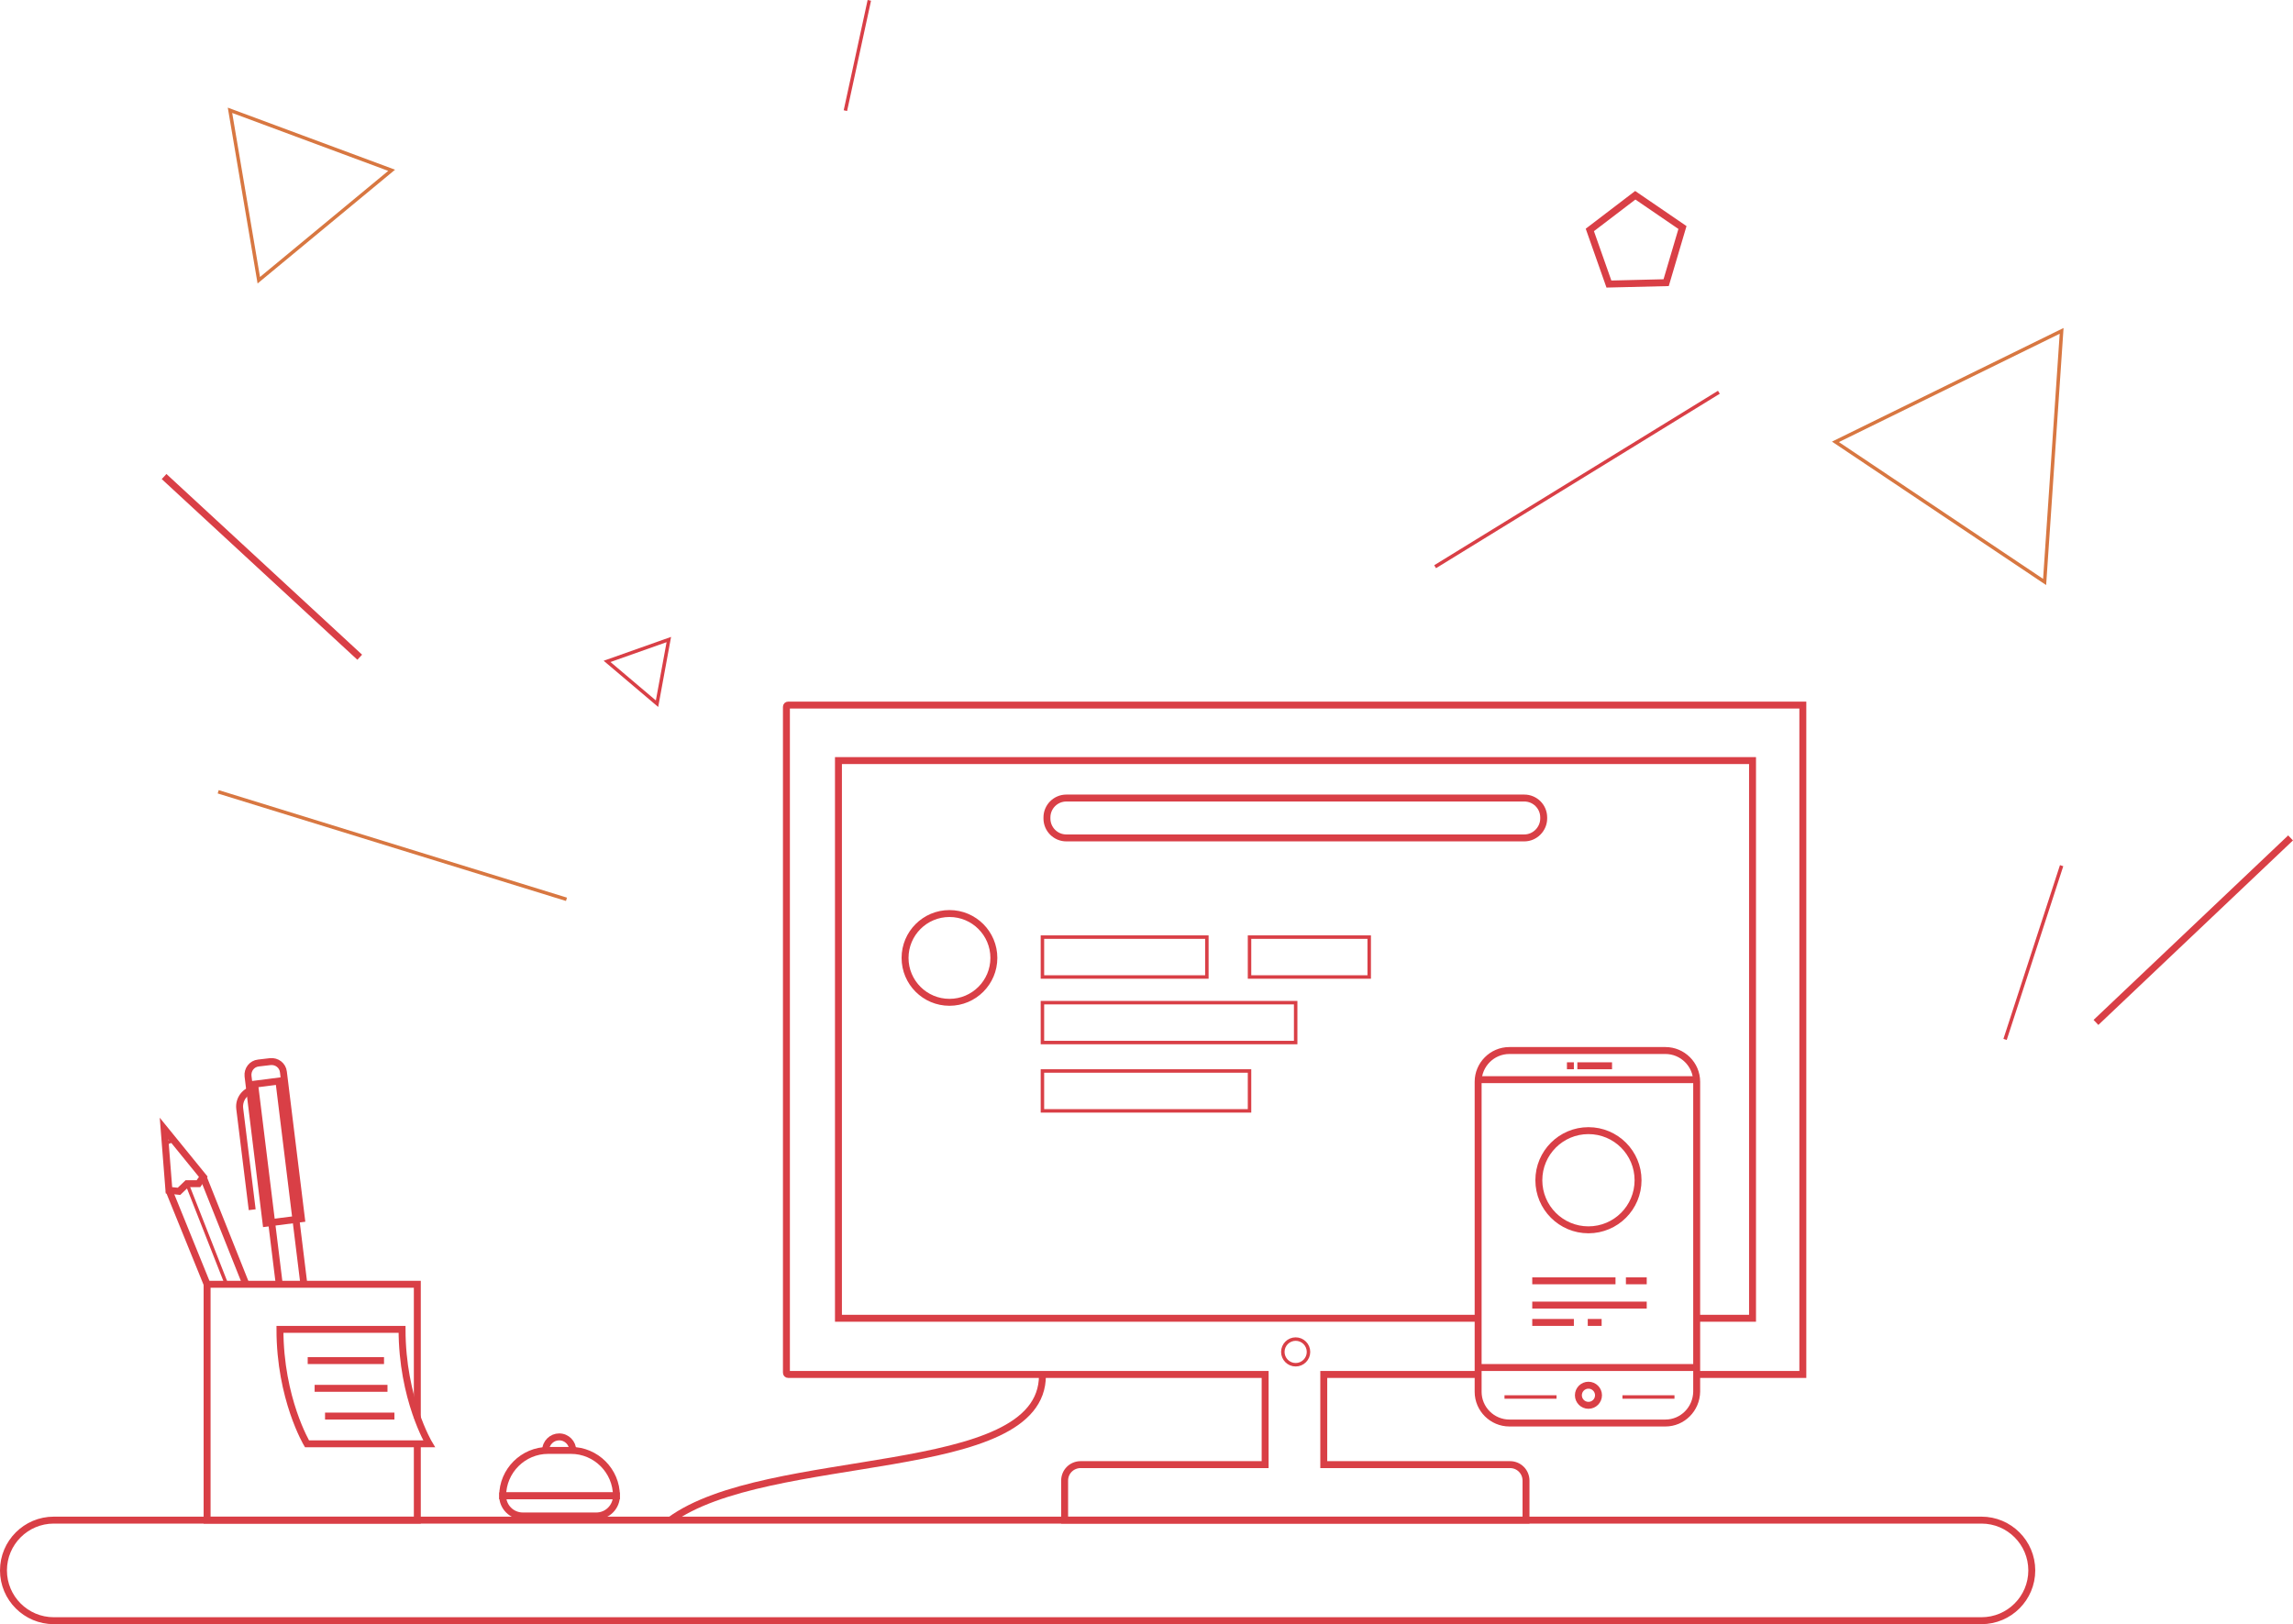 <?xml version="1.0" encoding="utf-8"?>
<!-- Generator: Adobe Illustrator 19.0.0, SVG Export Plug-In . SVG Version: 6.00 Build 0)  -->
<svg version="1.1" id="Layer_1" xmlns="http://www.w3.org/2000/svg" xmlns:xlink="http://www.w3.org/1999/xlink" x="0px" y="0px"
	 viewBox="0 0 661 468.3" style="enable-background:new 0 0 661 468.3;" xml:space="preserve">
<g id="XMLID_1_">
	<polyline id="XMLID_16_" style="fill:none;stroke:#D93F46;stroke-width:2;stroke-miterlimit:10;" points="80.5,370.3 73.4,312.6 
		80.4,311.7 87.6,370.3 	"/>
	<path id="XMLID_51_" style="fill:none;stroke:#D93F46;stroke-width:2;stroke-miterlimit:10;" d="M72.7,348.8l-3.6-29.2
		c-0.3-2.7,1.6-5.2,4.3-5.5l0,0"/>
	<path id="XMLID_45_" style="fill:none;stroke:#D93F46;stroke-width:2;stroke-miterlimit:10;" d="M86.9,351.4l-10.2,1.3l-5.2-42.4
		c-0.2-1.9,1.1-3.6,3-3.8l3.4-0.4c1.9-0.2,3.6,1.1,3.8,3L86.9,351.4z"/>
	<path id="XMLID_14_" style="fill:none;stroke:#D93F46;stroke-width:2;stroke-miterlimit:10;" d="M300.5,396.6
		c0,30.5-79.2,21.1-107.4,41.8"/>
	<path id="XMLID_2_" style="fill:none;stroke:#D93F46;stroke-width:2;stroke-miterlimit:10;" d="M488.7,396.3h31v-193H227.2
		c-0.3,0-0.5,0.2-0.5,0.5v192c0,0.3,0.2,0.5,0.5,0.5h137.5v26h-53.2c-2.5,0-4.6,2-4.6,4.6v11.4h133v-11.4c0-2.5-2-4.6-4.6-4.6h-53.7
		v-26h44"/>
	<polyline id="XMLID_12_" style="fill:none;stroke:#D93F46;stroke-width:2;stroke-miterlimit:10;" points="426.1,380.1 241.7,380.1 
		241.7,219.3 505.2,219.3 505.2,380.1 489,380.1 	"/>
	<circle id="XMLID_3_" style="fill:none;stroke:#D93F46;stroke-width:2;stroke-miterlimit:10;" cx="273.7" cy="276.2" r="12.8"/>
	<path id="XMLID_4_" style="fill:none;stroke:#D93F46;stroke-width:2;stroke-miterlimit:10;" d="M439.4,241.6h-132
		c-3.1,0-5.6-2.5-5.6-5.6v-0.3c0-3.1,2.5-5.6,5.6-5.6h132c3.1,0,5.6,2.5,5.6,5.6v0.3C445,239,442.5,241.6,439.4,241.6z"/>
	<rect id="XMLID_5_" x="300.5" y="270.2" style="fill:none;stroke:#D93F46;stroke-miterlimit:10;" width="47.4" height="11.5"/>
	<rect id="XMLID_6_" x="300.5" y="289.1" style="fill:none;stroke:#D93F46;stroke-miterlimit:10;" width="73" height="11.5"/>
	<rect id="XMLID_34_" x="300.5" y="308.8" style="fill:none;stroke:#D93F46;stroke-miterlimit:10;" width="59.7" height="11.5"/>
	<rect id="XMLID_35_" x="360.2" y="270.2" style="fill:none;stroke:#D93F46;stroke-miterlimit:10;" width="34.5" height="11.5"/>
	<path id="XMLID_7_" style="fill:none;stroke:#D93F46;stroke-width:2;stroke-miterlimit:10;" d="M480.1,410.3h-45c-4.9,0-9-4-9-9
		v-89.4c0-4.9,4-9,9-9h45c4.9,0,9,4,9,9v89.4C489,406.3,485,410.3,480.1,410.3z"/>
	
		<line id="XMLID_9_" style="fill:none;stroke:#D93F46;stroke-width:2;stroke-miterlimit:10;" x1="426.7" y1="394.3" x2="488.7" y2="394.3"/>
	<circle id="XMLID_11_" style="fill:none;stroke:#D93F46;stroke-width:2;stroke-miterlimit:10;" cx="457.9" cy="402.3" r="2.9"/>
	<line id="XMLID_8_" style="fill:none;stroke:#D93F46;stroke-miterlimit:10;" x1="467.7" y1="402.8" x2="482.7" y2="402.8"/>
	<line id="XMLID_10_" style="fill:none;stroke:#D93F46;stroke-miterlimit:10;" x1="433.7" y1="402.8" x2="448.7" y2="402.8"/>
	
		<line id="XMLID_26_" style="fill:none;stroke:#D93F46;stroke-width:2;stroke-miterlimit:10;" x1="441.7" y1="369.3" x2="465.7" y2="369.3"/>
	
		<line id="XMLID_27_" style="fill:none;stroke:#D93F46;stroke-width:2;stroke-miterlimit:10;" x1="441.7" y1="376.3" x2="474.7" y2="376.3"/>
	
		<line id="XMLID_28_" style="fill:none;stroke:#D93F46;stroke-width:2;stroke-miterlimit:10;" x1="441.7" y1="381.3" x2="453.7" y2="381.3"/>
	<circle id="XMLID_25_" style="fill:none;stroke:#D93F46;stroke-width:2;stroke-miterlimit:10;" cx="457.9" cy="340.3" r="14.3"/>
	
		<line id="XMLID_29_" style="fill:none;stroke:#D93F46;stroke-width:2;stroke-miterlimit:10;" x1="468.7" y1="369.3" x2="474.7" y2="369.3"/>
	
		<line id="XMLID_30_" style="fill:none;stroke:#D93F46;stroke-width:2;stroke-miterlimit:10;" x1="457.7" y1="381.3" x2="461.7" y2="381.3"/>
	
		<line id="XMLID_31_" style="fill:none;stroke:#D93F46;stroke-width:2;stroke-miterlimit:10;" x1="426.7" y1="311.3" x2="488.7" y2="311.3"/>
	
		<line id="XMLID_32_" style="fill:none;stroke:#D93F46;stroke-width:2;stroke-miterlimit:10;" x1="454.7" y1="307.3" x2="464.7" y2="307.3"/>
	
		<line id="XMLID_33_" style="fill:none;stroke:#D93F46;stroke-width:2;stroke-miterlimit:10;" x1="451.7" y1="307.3" x2="453.7" y2="307.3"/>
	<path id="XMLID_38_" style="fill:none;stroke:#D93F46;stroke-width:2;stroke-miterlimit:10;" d="M571.2,467.3H15.5
		c-8,0-14.5-6.5-14.5-14.5l0,0c0-8,6.5-14.5,14.5-14.5h555.7c8,0,14.5,6.5,14.5,14.5l0,0C585.7,460.8,579.2,467.3,571.2,467.3z"/>
	<circle id="XMLID_43_" style="fill:none;stroke:#D93F46;stroke-miterlimit:10;" cx="373.5" cy="389.8" r="3.7"/>
	
		<line id="XMLID_18_" style="fill:none;stroke:#D93F46;stroke-width:2;stroke-miterlimit:10;" x1="59.7" y1="370.3" x2="48.7" y2="343.2"/>
	
		<line id="XMLID_15_" style="fill:none;stroke:#D93F46;stroke-width:2;stroke-miterlimit:10;" x1="58.5" y1="339.2" x2="70.9" y2="370.3"/>
	<polygon id="XMLID_47_" style="fill:none;stroke:#D93F46;stroke-width:2;stroke-miterlimit:10;" points="53.9,341.3 51.6,343.5 
		48.7,343.2 47.3,325.4 58.6,339.3 57.2,341.3 	"/>
	<line id="XMLID_48_" style="fill:none;stroke:#D93F46;stroke-miterlimit:10;" x1="47.6" y1="329.7" x2="50.1" y2="328.7"/>
	<line id="XMLID_50_" style="fill:none;stroke:#D93F46;stroke-miterlimit:10;" x1="53.9" y1="341.3" x2="65.3" y2="370.3"/>
	<polyline id="XMLID_17_" style="fill:none;stroke:#D93F46;stroke-width:2;stroke-miterlimit:10;" points="120.3,416.3 120.3,438.3 
		59.7,438.3 59.7,370.3 120.3,370.3 120.3,408.9 	"/>
	<g id="XMLID_62_">
		<path id="XMLID_59_" style="fill:none;stroke:#D93F46;stroke-width:2;stroke-miterlimit:10;" d="M80.7,383.3c0,20,7.8,33,7.8,33
			h35.2c0,0-7.8-13-7.8-33H80.7z"/>
		
			<line id="XMLID_60_" style="fill:none;stroke:#D93F46;stroke-width:2;stroke-miterlimit:10;" x1="88.7" y1="392.3" x2="110.7" y2="392.3"/>
		
			<line id="XMLID_61_" style="fill:none;stroke:#D93F46;stroke-width:2;stroke-miterlimit:10;" x1="90.7" y1="400.3" x2="111.7" y2="400.3"/>
		
			<line id="XMLID_58_" style="fill:none;stroke:#D93F46;stroke-width:2;stroke-miterlimit:10;" x1="93.7" y1="408.3" x2="113.7" y2="408.3"/>
	</g>
	<path id="XMLID_20_" style="fill:none;stroke:#D93F46;stroke-width:2;stroke-miterlimit:10;" d="M157.3,418.2L157.3,418.2
		c0-2.2,1.8-3.9,3.9-3.9l0,0c2.2,0,3.9,1.8,3.9,3.9l0,0"/>
	<path id="XMLID_52_" style="fill:none;stroke:#D93F46;stroke-width:2;stroke-miterlimit:10;" d="M158,418.2h6.6
		c7.2,0,13.1,5.9,13.1,13.1l0,0h-32.8l0,0C144.9,424.1,150.8,418.2,158,418.2z"/>
	<path id="XMLID_53_" style="fill:none;stroke:#D93F46;stroke-width:2;stroke-miterlimit:10;" d="M144.9,431.3h32.8l0,0
		c0,3.2-2.6,5.8-5.8,5.8h-21.2C147.5,437.1,144.9,434.5,144.9,431.3L144.9,431.3z"/>
	<path id="XMLID_13_" style="fill:none;stroke:#D93F46;stroke-width:2;stroke-miterlimit:10;" d="M193.1,438.3"/>
</g>
<polygon id="XMLID_19_" style="fill:none;stroke:#D87741;stroke-miterlimit:10;" points="112.9,49.1 74.6,80.8 66.3,31.8 "/>
<line id="XMLID_22_" style="fill:none;stroke:#D87741;stroke-miterlimit:10;" x1="62.9" y1="228.3" x2="163.3" y2="259.3"/>
<line id="XMLID_23_" style="fill:none;stroke:#D93F46;stroke-width:2;stroke-miterlimit:10;" x1="103.7" y1="189.5" x2="47.3" y2="137.4"/>
<polygon id="XMLID_21_" style="fill:none;stroke:#D93F46;stroke-width:2;stroke-miterlimit:10;" points="480.3,81.5 463.8,81.9 
	458.3,66.3 471.4,56.3 485,65.6 "/>
<polygon id="XMLID_24_" style="fill:none;stroke:#D87741;stroke-miterlimit:10;" points="589.4,167.8 529.1,127.4 594.3,95.4 "/>
<line id="XMLID_37_" style="fill:none;stroke:#D93F46;stroke-miterlimit:10;" x1="413.7" y1="163.4" x2="495.5" y2="113.1"/>
<line id="XMLID_39_" style="fill:none;stroke:#D93F46;stroke-miterlimit:10;" x1="578" y1="299.7" x2="594.3" y2="249.6"/>
<line id="XMLID_40_" style="fill:none;stroke:#D93F46;stroke-width:2;stroke-miterlimit:10;" x1="604.2" y1="294.8" x2="660.3" y2="241.6"/>
<line id="XMLID_41_" style="fill:none;stroke:#D93F46;stroke-miterlimit:10;" x1="250.6" y1="0.1" x2="243.7" y2="31.9"/>
<polygon id="XMLID_36_" style="fill:none;stroke:#D93F46;stroke-miterlimit:10;" points="192.8,184.4 189.4,202.9 175,190.7 "/>
</svg>
